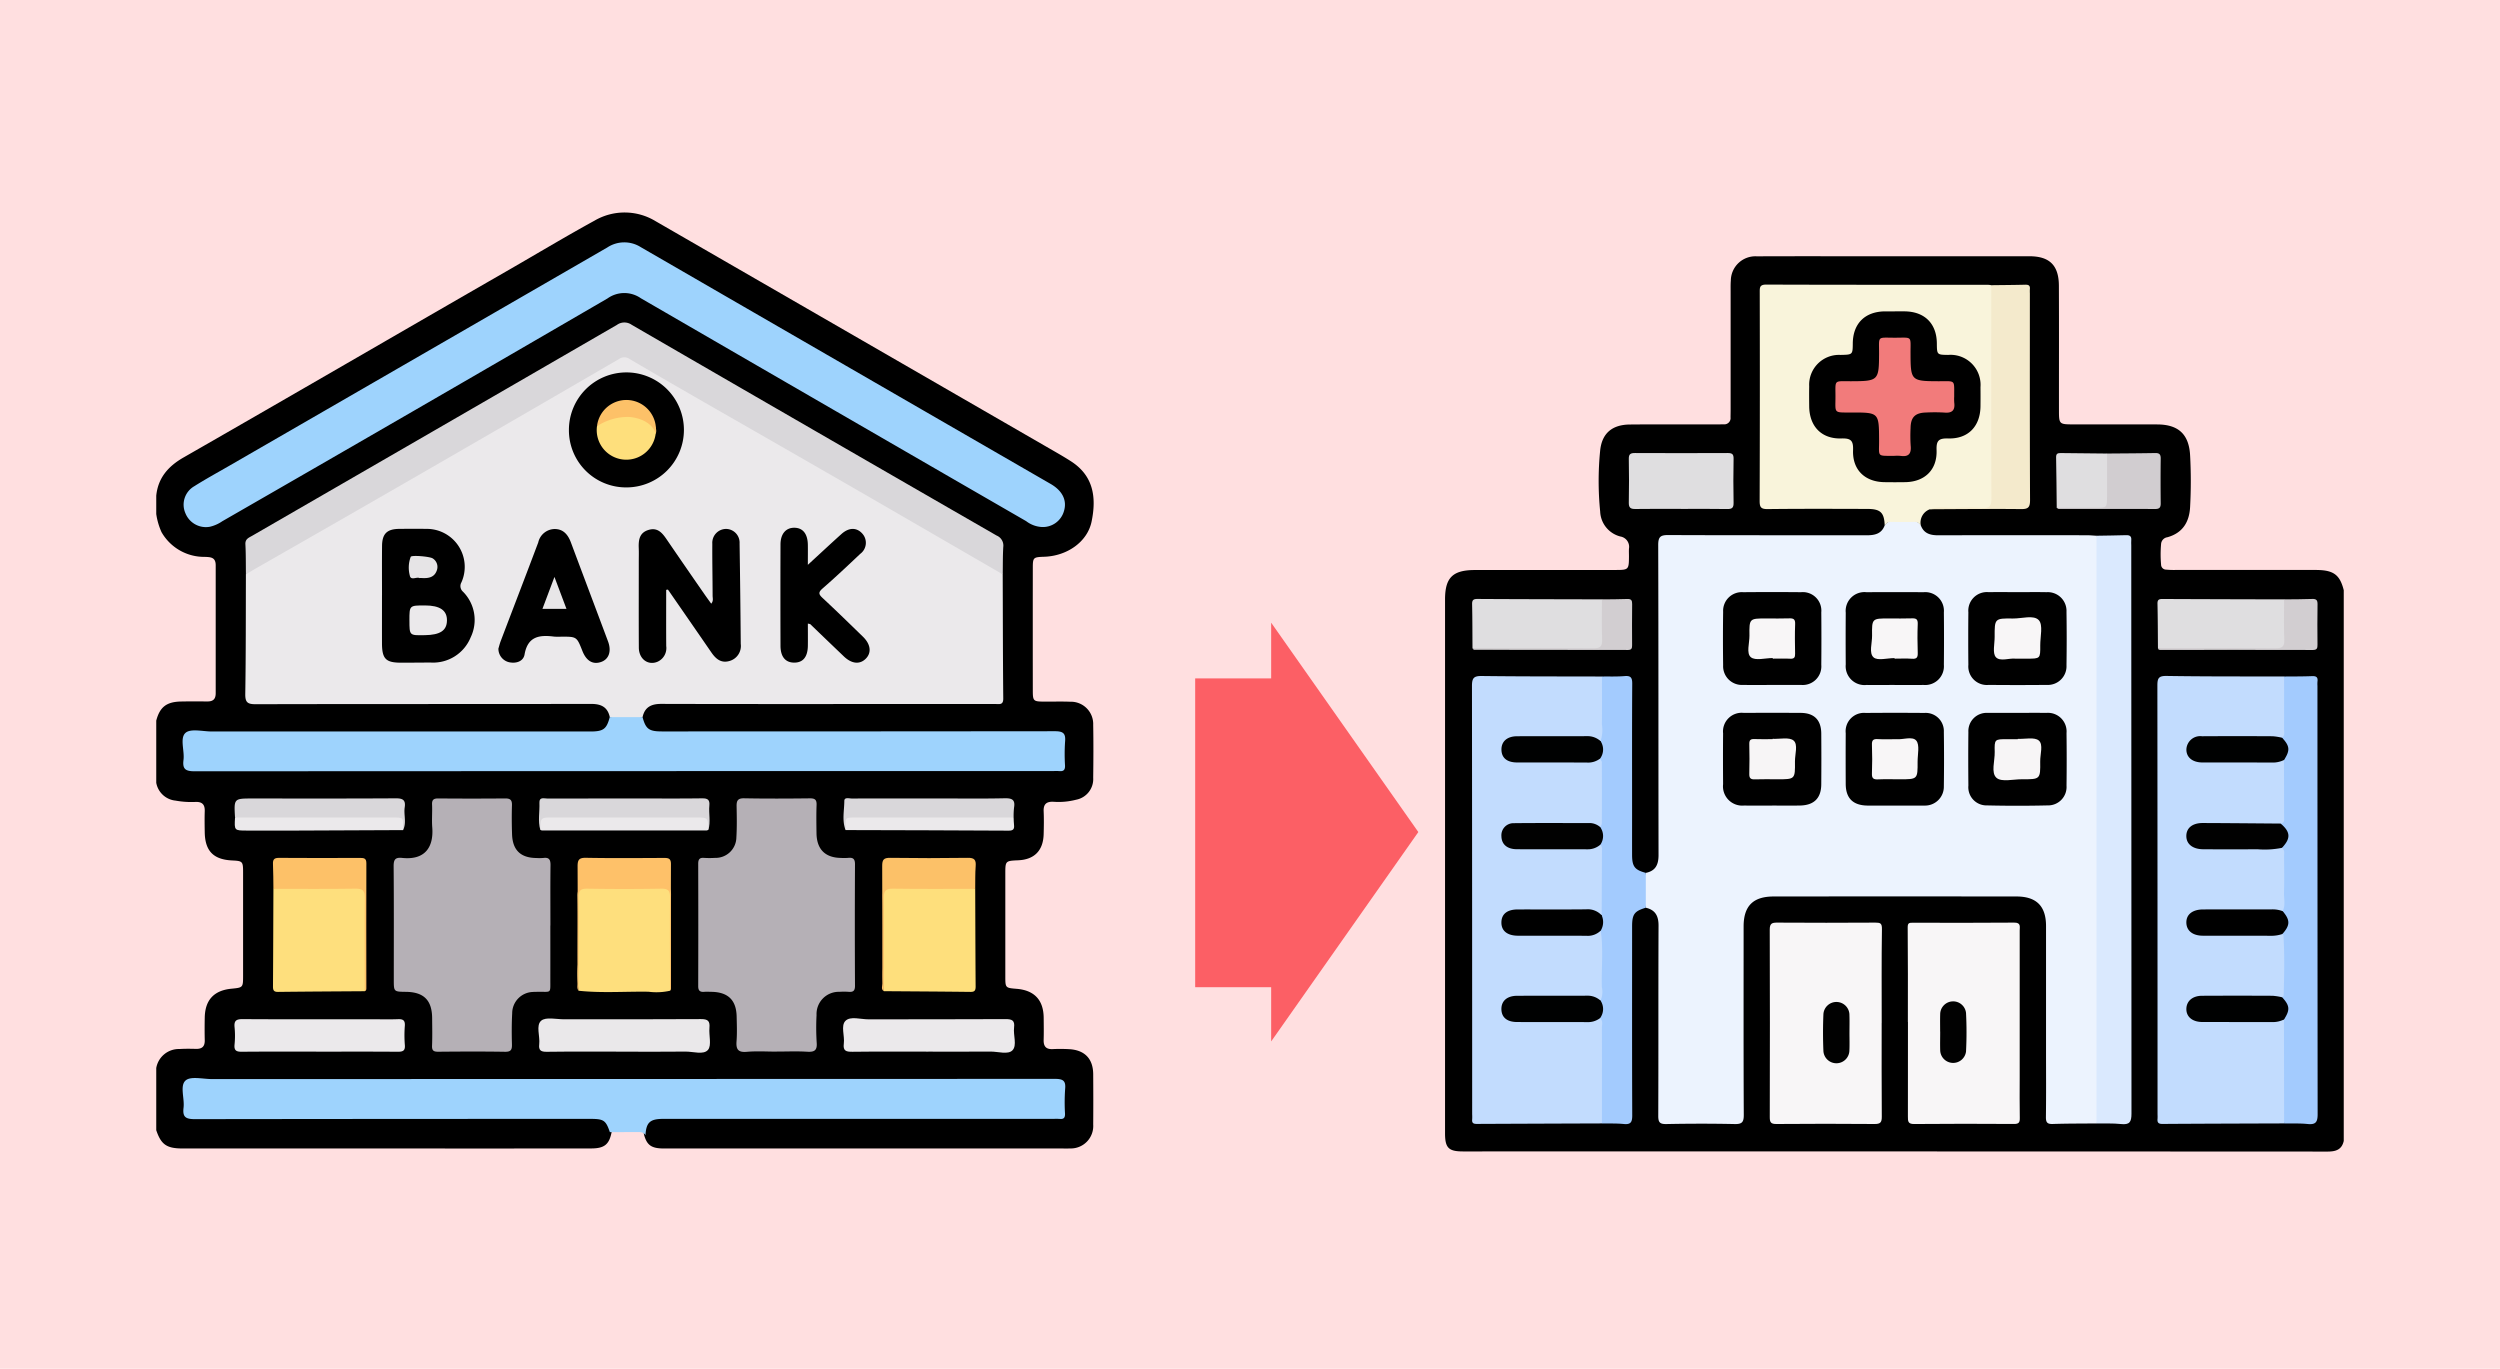 <svg xmlns="http://www.w3.org/2000/svg" xmlns:xlink="http://www.w3.org/1999/xlink" width="400" height="219" viewBox="0 0 400 219">
  <defs>
    <clipPath id="clip-path">
      <rect id="Rectángulo_37634" data-name="Rectángulo 37634" width="149.982" height="149.759" fill="none"/>
    </clipPath>
    <clipPath id="clip-path-2">
      <rect id="Rectángulo_37635" data-name="Rectángulo 37635" width="143.793" height="143.257" fill="none"/>
    </clipPath>
  </defs>
  <g id="Grupo_159210" data-name="Grupo 159210" transform="translate(-1020 -404)">
    <rect id="Rectángulo_37358" data-name="Rectángulo 37358" width="400" height="219" transform="translate(1020 404)" fill="#ffdfe0"/>
    <g id="Grupo_159209" data-name="Grupo 159209" transform="translate(-5 -0.371)">
      <g id="Grupo_159206" data-name="Grupo 159206" transform="translate(1050 438.371)">
        <g id="Grupo_159205" data-name="Grupo 159205" clip-path="url(#clip-path)">
          <path id="Trazado_137140" data-name="Trazado 137140" d="M0,146.832v-9.947a3.671,3.671,0,0,1,3.722-3.041c.876-.059,1.756-.045,2.632-.023.979.023,1.429-.381,1.406-1.386-.028-1.218-.024-2.437,0-3.656.06-2.787,1.486-4.314,4.262-4.584,1.864-.181,1.871-.181,1.872-2.095q0-8.264,0-16.528c0-1.758-.077-1.816-1.779-1.9-2.975-.147-4.309-1.524-4.357-4.51-.018-1.121-.037-2.244,0-3.364.037-1.056-.393-1.522-1.46-1.488A14.1,14.1,0,0,1,3.1,94.1,3.485,3.485,0,0,1,0,91.246V81.3c.573-2.177,1.642-3.01,3.965-3.058,1.413-.029,2.827-.016,4.239-.009.926,0,1.309-.412,1.309-1.328q0-10.234,0-20.468c0-1.307-.841-1.3-1.767-1.337a7.86,7.86,0,0,1-6.9-3.953A10.746,10.746,0,0,1,0,48.241V45.315c.285-2.879,1.945-4.731,4.373-6.123,17.382-9.96,34.7-20.035,52.066-30.023C61,6.544,65.514,3.83,70.13,1.3a9.535,9.535,0,0,1,9.761.087q31.285,18.051,62.568,36.108c1.307.756,2.626,1.495,3.9,2.314,3.573,2.3,4.112,5.727,3.29,9.663-.676,3.237-3.917,5.484-7.563,5.609-1.77.06-1.835.105-1.837,1.818q-.012,9.8,0,19.6c0,1.653.1,1.742,1.73,1.759,1.413.014,2.829-.038,4.24.019a3.572,3.572,0,0,1,3.693,3.7c.052,2.827.036,5.656,0,8.483a3.363,3.363,0,0,1-2.731,3.495,11.225,11.225,0,0,1-3.627.329c-1.106-.051-1.621.366-1.569,1.525.054,1.216.034,2.437,0,3.655-.068,2.621-1.481,4.066-4.066,4.182-2.061.094-2.067.094-2.068,2.179q0,8.191,0,16.381c0,1.859.011,1.859,1.815,2.006,2.836.232,4.3,1.8,4.324,4.639.01,1.17.032,2.341-.005,3.51-.032,1.038.359,1.546,1.448,1.495a25.556,25.556,0,0,1,2.632.011c2.49.143,3.831,1.529,3.848,4.008.018,2.681.023,5.363,0,8.044a3.593,3.593,0,0,1-3.712,3.832c-.389.021-.78.008-1.17.008q-31.883,0-63.765,0c-2.086,0-2.8-.534-3.259-2.368.092-1.848.747-2.568,2.516-2.742.728-.072,1.461-.041,2.192-.041h59.36c2.84,0,2.84,0,2.839-2.762,0-2.721,0-2.724-2.743-2.724H7.519c-.243,0-.488,0-.731,0-1.786.035-1.92.144-1.918,1.92,0,3.92-.332,3.559,3.518,3.561q29.826.014,59.652,0c.633,0,1.268-.016,1.9.017,1.8.094,2.464.655,2.933,2.448-.381,2.039-1.147,2.682-3.3,2.684q-14.768.017-29.537.005H5.528c-.487,0-.975,0-1.461,0-2.431-.029-3.3-.656-4.067-2.923" transform="translate(0 0)"/>
          <path id="Trazado_137141" data-name="Trazado 137141" d="M72.018,79.853c-.348-1.621-1.4-2.116-2.988-2.112-17.884.03-35.768.005-53.653.048-1.289,0-1.7-.259-1.682-1.633.1-6.381.08-12.764.1-19.146a2.9,2.9,0,0,1,1.272-1.168c13-7.394,25.91-14.951,38.873-22.41,6.166-3.548,12.346-7.07,18.471-10.686a3.242,3.242,0,0,1,3.743-.092q13.584,7.894,27.2,15.732,14.946,8.607,29.874,17.242a3.714,3.714,0,0,1,1.657,1.38c.023,6.625.026,13.251.088,19.875.009,1.057-.614.875-1.225.875H119.28c-13.009,0-26.02.016-39.03-.021-1.6,0-2.63.508-2.989,2.117a7.071,7.071,0,0,1-5.243,0" transform="translate(0.549 0.886)" fill="#ebe9eb"/>
          <path id="Trazado_137142" data-name="Trazado 137142" d="M141.5,50.136a4.537,4.537,0,0,1-2.486-.938q-30.841-17.807-61.65-35.664a4.623,4.623,0,0,0-5.327.028Q41.259,31.467,10.388,49.221A5.8,5.8,0,0,1,8.4,50.1a3.532,3.532,0,0,1-3.9-2.159,3.407,3.407,0,0,1,1.412-4.327c1.768-1.115,3.6-2.121,5.417-3.166Q41.665,22.939,71.993,5.415a4.933,4.933,0,0,1,5.363-.056q32.788,18.959,65.589,37.892c1.9,1.1,2.628,2.644,2.125,4.324a3.506,3.506,0,0,1-3.567,2.562" transform="translate(0.169 0.184)" fill="#9ed3fd"/>
          <path id="Trazado_137143" data-name="Trazado 137143" d="M72.4,77.627h5.243c.522,1.915,1.027,2.291,3.117,2.292q31.435,0,62.871-.034c1.377,0,1.731.393,1.618,1.679a29.878,29.878,0,0,0-.009,3.8c.03.724-.243.969-.927.9a7.95,7.95,0,0,0-.877-.005q-68.719,0-137.439.036c-1.478,0-1.987-.341-1.8-1.821s-.619-3.482.322-4.325c.821-.734,2.778-.22,4.233-.22q30.266-.008,60.532,0c2.095,0,2.609-.385,3.111-2.293" transform="translate(0.163 3.111)" fill="#9ed3fd"/>
          <path id="Trazado_137144" data-name="Trazado 137144" d="M78.116,142.3c-.325-.539-.848-.514-1.381-.509-1.441.014-2.881.007-4.322.009-.643-1.883-.977-2.116-3.108-2.116q-31.663,0-63.326.041c-1.528,0-1.94-.416-1.772-1.844.175-1.482-.616-3.481.313-4.33.806-.738,2.772-.237,4.224-.237q67.422-.008,134.844-.032c1.279,0,1.815.239,1.671,1.629a30.433,30.433,0,0,0-.019,3.945c.017.629-.191.9-.835.834a9.875,9.875,0,0,0-1.023-.006q-31.224,0-62.449,0c-2.1,0-2.713.581-2.817,2.614" transform="translate(0.163 5.337)" fill="#9ed3fd"/>
          <path id="Trazado_137145" data-name="Trazado 137145" d="M95.959,130.648c-1.609,0-3.227-.108-4.824.032-1.421.125-1.729-.436-1.63-1.708.1-1.309.044-2.632.016-3.948-.056-2.615-1.372-3.894-4.018-3.943-.39-.007-.783-.028-1.17,0-.669.055-.963-.176-.961-.9q.028-9.8,0-19.6c0-.676.206-.99.925-.932a14.094,14.094,0,0,0,1.754,0,3.324,3.324,0,0,0,3.427-3.274c.1-1.653.068-3.315.037-4.972-.016-.875.161-1.307,1.2-1.288,3.508.068,7.02.049,10.53.009.833-.01,1.1.253,1.065,1.075-.055,1.509-.031,3.022-.01,4.534.035,2.528,1.384,3.884,3.876,3.922a9.325,9.325,0,0,0,1.169-.005c.782-.085,1.116.139,1.112,1.02q-.051,9.727,0,19.455c0,.805-.3,1.017-1.024.955a10.229,10.229,0,0,0-1.461,0,3.554,3.554,0,0,0-3.665,3.722,38.3,38.3,0,0,0,.02,4.385c.112,1.287-.377,1.551-1.546,1.477-1.6-.1-3.216-.025-4.825-.025" transform="translate(3.342 3.612)" fill="#b5b0b6"/>
          <path id="Trazado_137146" data-name="Trazado 137146" d="M61.591,110.468c0,2.876.007,5.753,0,8.629-.007,2.325.2,1.947-1.9,1.982-.293.005-.588-.007-.877.022a3.418,3.418,0,0,0-3.327,3.416c-.088,1.654-.084,3.315-.04,4.971.023.844-.149,1.2-1.106,1.184-3.558-.058-7.117-.042-10.675-.008-.746.007-1.036-.174-1-.969.06-1.46.024-2.925.015-4.387-.018-2.881-1.325-4.193-4.2-4.226-1.937-.023-1.937-.023-1.937-1.917,0-6.045.026-12.09-.025-18.134-.009-1.064.211-1.5,1.352-1.379,3.816.4,5.061-1.887,4.827-4.879-.095-1.212.026-2.438-.03-3.654-.035-.783.262-.989,1.008-.983q5.337.047,10.675,0c.814-.008,1.121.23,1.1,1.07-.048,1.558-.038,3.12.016,4.678.087,2.514,1.361,3.742,3.842,3.783a7.827,7.827,0,0,0,1.169-.007c.926-.125,1.152.293,1.141,1.16-.041,3.217-.016,6.435-.016,9.652" transform="translate(1.463 3.613)" fill="#b5b0b6"/>
          <path id="Trazado_137147" data-name="Trazado 137147" d="M134.889,57.217q-11.03-6.389-22.063-12.775-11.993-6.913-24.009-13.785c-4.547-2.614-9.094-5.228-13.617-7.885a1.448,1.448,0,0,0-1.714,0Q57.427,32.108,41.334,41.386q-13,7.495-26.036,14.936c-.505.289-1,.6-1.5.9-.022-1.607,0-3.216-.084-4.82-.045-.851.55-1.047,1.085-1.356q12.13-7.01,24.26-14.015Q56.117,27.174,73.165,17.3a2.037,2.037,0,0,1,2.37,0q29.17,16.895,58.383,33.714a1.732,1.732,0,0,1,1.057,1.82c-.089,1.456-.063,2.92-.086,4.38" transform="translate(0.55 0.678)" fill="#d9d7da"/>
          <path id="Trazado_137148" data-name="Trazado 137148" d="M32.639,120.442c-4.623.033-9.246.056-13.87.111-.661.008-.815-.248-.811-.856.037-5.211.049-10.422.069-15.632a2.193,2.193,0,0,1,1.641-.468c3.8-.019,7.6-.041,11.4.008,1.583.021,1.707.2,1.708,1.814q0,6.866,0,13.733a2.492,2.492,0,0,1-.128,1.29" transform="translate(0.72 4.152)" fill="#fedf7d"/>
          <path id="Trazado_137149" data-name="Trazado 137149" d="M79.607,120.367a9.836,9.836,0,0,1-3.452.157c-3.726-.058-7.456.24-11.176-.156a19.326,19.326,0,0,1-.13-4.2c-.035-3.649.032-7.3-.037-10.945-.022-1.158.419-1.607,1.5-1.615,3.989-.031,7.977-.042,11.965.008.833.01,1.5.185,1.49,1.313-.044,5.011-.006,10.021-.023,15.032a1.044,1.044,0,0,1-.135.409" transform="translate(2.597 4.152)" fill="#fedf7d"/>
          <path id="Trazado_137150" data-name="Trazado 137150" d="M126.553,104.065c.02,5.211.031,10.423.069,15.633,0,.609-.151.863-.812.855-4.622-.057-9.245-.081-13.867-.116a18.707,18.707,0,0,1-.124-3.919c-.028-3.748.043-7.5-.04-11.246-.027-1.25.461-1.667,1.594-1.672q5.843-.03,11.684,0a2.011,2.011,0,0,1,1.5.462" transform="translate(4.48 4.152)" fill="#fedf7c"/>
          <path id="Trazado_137151" data-name="Trazado 137151" d="M72.387,129.293c-4.089,0-8.178-.032-12.266.024-.964.012-1.313-.252-1.2-1.212.148-1.29-.564-3.014.313-3.763.743-.637,2.408-.224,3.665-.225,7.3-.01,14.6.021,21.9-.032,1.123-.008,1.453.319,1.356,1.4-.107,1.2.379,2.81-.233,3.526-.711.835-2.365.257-3.607.273-3.31.041-6.62.014-9.93.014" transform="translate(2.356 4.97)" fill="#eae8ea"/>
          <path id="Trazado_137152" data-name="Trazado 137152" d="M25.55,129.288c-4.092,0-8.183-.024-12.275.019-.9.009-1.335-.144-1.228-1.166a13.956,13.956,0,0,0,0-2.773c-.1-1.043.289-1.289,1.3-1.282,6.965.043,13.931.023,20.9.023,1.315,0,2.631.037,3.945-.015.8-.031,1.156.178,1.1,1.048a19.221,19.221,0,0,0,0,3.066c.088.971-.331,1.1-1.169,1.1-4.188-.036-8.378-.017-12.567-.017" transform="translate(0.482 4.974)" fill="#ebe9eb"/>
          <path id="Trazado_137153" data-name="Trazado 137153" d="M119.307,129.294c-4.044,0-8.088-.03-12.132.022-1.006.012-1.56-.11-1.4-1.309.167-1.238-.518-2.87.273-3.647s2.41-.231,3.663-.235c7.308-.022,14.616.011,21.924-.035,1.057-.006,1.524.2,1.381,1.347-.154,1.24.511,2.854-.258,3.647-.706.728-2.309.192-3.514.2-3.313.027-6.626.009-9.939.009" transform="translate(4.235 4.968)" fill="#ebe9eb"/>
          <path id="Trazado_137154" data-name="Trazado 137154" d="M79.607,120.54c-.007-4.972-.045-9.944,0-14.915.009-1.08-.283-1.432-1.393-1.415q-5.921.1-11.844,0c-1.111-.018-1.4.338-1.391,1.416.044,4.972.007,9.943,0,14.915-.319-.386-.161-.844-.161-1.264,0-6.191.033-12.381,0-18.572-.005-1.014.149-1.458,1.328-1.436,4.142.078,8.286.04,12.429.021.71,0,1.185.027,1.182.974-.024,6.629,0,13.259,0,19.888a1.161,1.161,0,0,1-.156.388" transform="translate(2.597 3.979)" fill="#fec169"/>
          <path id="Trazado_137155" data-name="Trazado 137155" d="M59.08,95.152c-.4-1.426-.072-2.877-.134-4.314-.043-.993.755-.683,1.261-.685,4.91-.019,9.82-.011,14.731-.011,3.354,0,6.709.031,10.063-.02.908-.015,1.223.276,1.136,1.156-.126,1.288.239,2.6-.156,3.875-.487-1.277-1.431-1.542-2.739-1.532q-10.71.092-21.423,0c-1.307-.01-2.252.255-2.739,1.532" transform="translate(2.36 3.612)" fill="#d9d7da"/>
          <path id="Trazado_137156" data-name="Trazado 137156" d="M12.122,93.2c-.184-3.054-.184-3.054,2.769-3.054,7.649,0,15.3.024,22.947-.026,1.14-.007,1.611.281,1.433,1.446-.184,1.2.335,2.463-.265,3.639-.491-1.395-1.56-1.573-2.885-1.563-7.208.046-14.416.027-21.622.015a3.279,3.279,0,0,1-2.377-.457" transform="translate(0.483 3.612)" fill="#d9d7da"/>
          <path id="Trazado_137157" data-name="Trazado 137157" d="M106.054,95.2c-.595-1.528-.208-3.112-.2-4.663,0-.648.787-.383,1.22-.385,4.581-.02,9.162-.012,13.743-.012,3.557,0,7.115.05,10.671-.028,1.169-.026,1.74.2,1.523,1.481a12.209,12.209,0,0,0-.069,1.6,3.292,3.292,0,0,1-2.378.457c-7.208.012-14.417.031-21.624-.015-1.325-.008-2.4.169-2.886,1.564" transform="translate(4.238 3.612)" fill="#d9d7da"/>
          <path id="Trazado_137158" data-name="Trazado 137158" d="M32.639,120.614c0-4.971-.04-9.941.011-14.912.012-1.135-.286-1.513-1.467-1.495-4.385.068-8.771.028-13.157.029-.02-1.314-.01-2.628-.07-3.94-.033-.73.162-1.023.963-1.016,4.334.035,8.669.025,13,.007.631,0,.982.089.98.857-.021,6.672-.007,13.345,0,20.018,0,.2-.04.379-.262.45" transform="translate(0.72 3.979)" fill="#fdc168"/>
          <path id="Trazado_137159" data-name="Trazado 137159" d="M126.559,104.237c-4.385,0-8.77.038-13.154-.029-1.177-.019-1.48.355-1.469,1.493.052,4.97.016,9.939.011,14.909-.5-.3-.245-.794-.247-1.185-.016-6.28.017-12.561-.024-18.841-.007-1.008.241-1.325,1.284-1.31q6.206.09,12.413,0c1.063-.017,1.334.333,1.26,1.321-.092,1.21-.056,2.429-.076,3.644" transform="translate(4.475 3.979)" fill="#fcc168"/>
          <path id="Trazado_137160" data-name="Trazado 137160" d="M12.121,93.077q12.409,0,24.819,0c2.389,0,2.007-.144,2.065,2.009q-8.454.039-16.91.075c-2.674.009-5.348,0-8.022,0-2.077,0-2.077,0-1.952-2.082" transform="translate(0.484 3.731)" fill="#ebe9eb"/>
          <path id="Trazado_137161" data-name="Trazado 137161" d="M59.072,95.034c.059-1.961.059-1.962,1.978-1.962H83.993c1.919,0,1.919,0,1.978,1.962a.786.786,0,0,1-.267.109q-13.183.006-26.365,0a.807.807,0,0,1-.267-.109" transform="translate(2.368 3.731)" fill="#ebe9eb"/>
          <path id="Trazado_137162" data-name="Trazado 137162" d="M106.041,95.084c.055-2.158-.32-2.01,2.065-2.01q12.412,0,24.824,0c.019.387.018.777.062,1.162.074.648-.081.942-.847.938-8.7-.053-17.4-.069-26.1-.094" transform="translate(4.25 3.731)" fill="#ebe9eb"/>
          <path id="Trazado_137163" data-name="Trazado 137163" d="M34.729,59.284c0-2.628-.019-5.258.007-7.886.019-1.964.8-2.71,2.767-2.727,1.411-.012,2.824-.026,4.234,0a6.077,6.077,0,0,1,5.7,8.554,1.19,1.19,0,0,0,.252,1.5,6.4,6.4,0,0,1,1.225,7.3,6.487,6.487,0,0,1-6.369,4.033c-1.606,0-3.213.025-4.819.021-2.383-.005-2.987-.622-3-3.059-.008-2.579,0-5.16,0-7.739" transform="translate(1.392 1.95)"/>
          <path id="Trazado_137164" data-name="Trazado 137164" d="M78.615,58.425c0,3-.014,6,.007,8.993a2.393,2.393,0,0,1-1.384,2.506c-1.529.651-2.991-.437-3-2.257-.026-4.577-.009-9.155-.009-13.732,0-.731.024-1.462-.005-2.191-.052-1.295.1-2.47,1.582-2.911,1.406-.419,2.153.45,2.848,1.465q3.087,4.517,6.21,9.009c.3.427.607.846.956,1.33.387-.435.224-.882.223-1.276-.007-2.776-.068-5.552-.049-8.327a2.223,2.223,0,0,1,2.251-2.357,2.2,2.2,0,0,1,2.113,2.332q.123,8.033.187,16.068a2.494,2.494,0,0,1-1.758,2.718c-1.357.417-2.212-.3-2.927-1.335q-3.476-5.045-6.966-10.08l-.277.047" transform="translate(2.975 1.951)"/>
          <path id="Trazado_137165" data-name="Trazado 137165" d="M52.633,67.83c.111-.367.213-.794.367-1.2,2-5.264,4.028-10.52,6.01-15.793a2.74,2.74,0,0,1,2.619-2.146c1.411,0,2.149.924,2.612,2.163,1.969,5.277,3.965,10.544,5.935,15.821.589,1.577.137,2.851-1.108,3.286-1.317.46-2.363-.159-3-1.776-.9-2.272-.9-2.272-3.341-2.272a9.111,9.111,0,0,1-1.168-.006c-2.338-.3-4.233-.066-4.739,2.856-.19,1.1-1.333,1.488-2.476,1.242a2.213,2.213,0,0,1-1.709-2.175" transform="translate(2.11 1.952)"/>
          <path id="Trazado_137166" data-name="Trazado 137166" d="M100.407,54.429c1.962-1.8,3.655-3.383,5.378-4.931,1.2-1.078,2.444-1.073,3.348-.054a2.194,2.194,0,0,1-.343,3.229c-1.982,1.875-3.97,3.748-6.027,5.538-.732.638-.615.949.016,1.535,2.175,2.025,4.3,4.1,6.435,6.174,1.269,1.232,1.419,2.6.429,3.559-.952.926-2.232.788-3.468-.392q-2.694-2.574-5.376-5.161c-.03-.029-.093-.026-.39-.1,0,1.226.015,2.4,0,3.572-.028,1.773-.78,2.682-2.184,2.678s-2.187-.935-2.194-2.688q-.025-8.114,0-16.23c.006-1.7.877-2.684,2.237-2.661s2.114.993,2.139,2.737c.014.954,0,1.908,0,3.194" transform="translate(3.849 1.944)"/>
          <path id="Trazado_137167" data-name="Trazado 137167" d="M63.482,33.829A9.2,9.2,0,1,1,72.663,43a9.139,9.139,0,0,1-9.181-9.166" transform="translate(2.545 0.986)"/>
          <path id="Trazado_137168" data-name="Trazado 137168" d="M38.945,62.838c0-2.392,0-2.392,2.462-2.392,2.433,0,3.583.794,3.545,2.441-.036,1.579-1.091,2.275-3.509,2.316H41.3c-2.352.046-2.352.046-2.352-2.366" transform="translate(1.561 2.423)" fill="#ebe9eb"/>
          <path id="Trazado_137169" data-name="Trazado 137169" d="M40.546,56.366c-.442-.217-1.379.446-1.533-.392a4.948,4.948,0,0,1,.144-3c.142-.309,3.148-.045,3.539.266a1.6,1.6,0,0,1,.677,1.788c-.362,1.237-1.341,1.406-2.436,1.34-.1-.006-.194,0-.391,0" transform="translate(1.557 2.118)" fill="#e6e4e6"/>
          <path id="Trazado_137170" data-name="Trazado 137170" d="M61.331,56.061l1.922,5.109H59.411l1.92-5.109" transform="translate(2.381 2.247)" fill="#e8e6e8"/>
          <path id="Trazado_137171" data-name="Trazado 137171" d="M77.185,34.192A4.733,4.733,0,1,1,67.8,32.954c2.021-2.606,6.862-2.243,8.849-.437a1.4,1.4,0,0,1,.536,1.675" transform="translate(2.716 1.246)" fill="#fedf7c"/>
          <path id="Trazado_137172" data-name="Trazado 137172" d="M77.184,34.282c-.337-1.482-2.049-2.528-4.154-2.719A8.946,8.946,0,0,0,67.8,33.044a4.734,4.734,0,1,1,9.385,1.238" transform="translate(2.718 1.156)" fill="#fdc168"/>
        </g>
      </g>
      <g id="Grupo_159208" data-name="Grupo 159208" transform="translate(1256.207 445.371)">
        <g id="Grupo_159207" data-name="Grupo 159207" clip-path="url(#clip-path-2)">
          <path id="Trazado_137173" data-name="Trazado 137173" d="M143.793,53.452v88.1c-.322,1.413-1.275,1.7-2.612,1.7q-69.148-.036-138.3-.022c-2.315,0-2.882-.566-2.882-2.9Q0,116.912,0,93.488,0,74.2,0,54.917c0-3.484,1.211-4.7,4.741-4.713,7.528-.017,15.055,0,22.582-.008,2.041,0,2.094-.067,2.105-2.145,0-.42-.023-.843,0-1.262a1.675,1.675,0,0,0-1.368-1.948,4.29,4.29,0,0,1-3.238-3.982,49.063,49.063,0,0,1,0-9.8c.291-2.76,1.944-4.11,4.74-4.137,4.535-.042,9.07-.009,13.6-.013.467,0,.935-.009,1.4-.019a1,1,0,0,0,1.116-1.127c.007-.42.015-.841.015-1.262q0-9.467,0-18.935c0-.561-.014-1.123.033-1.682A3.929,3.929,0,0,1,49.869.012C55.62-.011,61.371,0,67.121,0q13.185,0,26.369,0c3.231,0,4.71,1.447,4.725,4.713.032,6.639.006,13.278.012,19.917,0,2.232.04,2.269,2.272,2.273,4.488.006,8.977-.012,13.465.006,3.342.015,5.04,1.54,5.243,4.88a77.352,77.352,0,0,1,.006,8.271c-.112,2.413-1.153,4.208-3.641,4.9a1.168,1.168,0,0,0-1,1.029,18.656,18.656,0,0,0-.006,3.359.81.81,0,0,0,.817.794,13.217,13.217,0,0,0,1.541.05q10.588,0,21.179,0c.514,0,1.028-.006,1.542.007,2.573.064,3.547.827,4.152,3.247"/>
          <path id="Trazado_137174" data-name="Trazado 137174" d="M104.232,138.75c-2.335.023-4.67.01-7,.087-.873.029-1.1-.247-1.092-1.106.047-3.551.02-7.1.019-10.656q0-9.955,0-19.911c0-3.179-1.526-4.723-4.731-4.726q-19.42-.021-38.84,0c-3.3,0-4.814,1.523-4.816,4.785,0,10.049-.022,20.1.026,30.147.006,1.147-.254,1.505-1.44,1.48-3.644-.079-7.291-.073-10.936,0-1.065.021-1.311-.277-1.306-1.321.041-10.143,0-20.285.045-30.427.006-1.539-.509-2.512-2.037-2.863a7.74,7.74,0,0,1,.005-5.579c1.567-.319,2.032-1.33,2.03-2.853-.03-16.538,0-33.077-.052-49.615,0-1.327.387-1.589,1.627-1.583,10.558.048,21.117.018,31.675.038,1.31,0,2.428-.2,2.938-1.6.825-1.4,4.954-1.4,5.77,0,.485,1.316,1.518,1.6,2.795,1.6q11.9-.033,23.8-.007c.51,0,1.02.054,1.529.082a3.547,3.547,0,0,1,.453,2.426q.012,15.707.005,31.411,0,28.816-.007,57.634a3.652,3.652,0,0,1-.453,2.561" fill="#ecf3fe"/>
          <path id="Trazado_137175" data-name="Trazado 137175" d="M25.107,138.748q-10.02.034-20.039.079c-.532,0-.787-.144-.728-.707a7.861,7.861,0,0,0,0-.841q0-34.275-.032-68.549c0-1.292.34-1.585,1.59-1.569,6.4.082,12.8.064,19.2.081a1.872,1.872,0,0,1,.436,1.428c.024,2.513.031,5.026-.005,7.539a1.7,1.7,0,0,1-.47,1.407c-4.152-.847-8.356-.307-12.535-.45a4.267,4.267,0,0,0-1.8.209,1.565,1.565,0,0,0-1.1,1.742,1.474,1.474,0,0,0,1.392,1.342,8.585,8.585,0,0,0,1.537.068c4.146-.071,8.3.2,12.437-.233a1.658,1.658,0,0,1,.542,1.507q.051,4.038,0,8.076a1.762,1.762,0,0,1-.508,1.525c-4.181-.395-8.374-.144-12.563-.21a6.466,6.466,0,0,0-1.672.11,1.371,1.371,0,0,0-1.183,1.209,1.537,1.537,0,0,0,.808,1.645,3.474,3.474,0,0,0,1.757.39c3.314.02,6.627-.007,9.941.017,1,.007,1.857-.645,2.864-.52a1.318,1.318,0,0,1,.536,1.216c.052,3.054.073,6.107-.01,9.16a1.682,1.682,0,0,1-.23.793.5.5,0,0,1-.607.189c-4.426-.984-8.907-.273-13.36-.416a1.473,1.473,0,0,0-1.692,1.479c-.049,1.091.655,1.571,1.618,1.767a6.985,6.985,0,0,0,1.394.075q3.285.006,6.571,0a18.351,18.351,0,0,0,5.8-.481,1.653,1.653,0,0,1,.529,1.517c.032,2.751.027,5.5,0,8.254a1.847,1.847,0,0,1-.479,1.547c-4.155-.854-8.364-.308-12.547-.452a3.954,3.954,0,0,0-1.927.27,1.543,1.543,0,0,0-.955,1.7,1.455,1.455,0,0,0,1.274,1.3,5.363,5.363,0,0,0,1.117.087c3.459.007,6.918-.015,10.377.016.892.008,1.728-.457,2.63-.229a2.1,2.1,0,0,1,.522,1.808q.027,6.7,0,13.392a2.363,2.363,0,0,1-.448,1.711" fill="#c2dcfe"/>
          <path id="Trazado_137176" data-name="Trazado 137176" d="M134.252,138.747c-6.5.024-12.994.039-19.491.083-.648,0-.821-.255-.762-.829a6.807,6.807,0,0,0,0-.7q0-34.3-.025-68.6c0-1.161.177-1.571,1.478-1.55,6.263.1,12.529.071,18.793.088a2.029,2.029,0,0,1,.442,1.558c.021,2.222.025,4.445,0,6.667a1.937,1.937,0,0,1-.522,1.658,11.95,11.95,0,0,1-3.331.02c-2.986.055-5.974,0-8.961.029-1.758.02-2.751.7-2.706,1.779.043,1.043.9,1.571,2.7,1.566,3.781-.011,7.561.075,11.341-.049.416-.014.847-.093,1.183.264a3.533,3.533,0,0,1,.3,1.913c.009,2.15.025,4.3-.009,6.45-.011.731.072,1.538-.787,1.942a21.63,21.63,0,0,1-4.317.145c-2.8.037-5.594-.025-8.39.03-1.247.024-2.076.618-2.04,1.462.047,1.132.877,1.558,1.85,1.775a6.5,6.5,0,0,0,1.532.1c3.586-.064,7.177.155,10.761-.135a1.556,1.556,0,0,1,.819.134,1.669,1.669,0,0,1,.565,1.509c.034,2.473.038,4.946,0,7.419a1.667,1.667,0,0,1-.495,1.4c-1.951.225-3.908.008-5.863.051-2.147.047-4.3.007-6.446.013a4.912,4.912,0,0,0-1.527.152,1.511,1.511,0,0,0-1.171,1.413,1.578,1.578,0,0,0,1.115,1.609,4.748,4.748,0,0,0,1.8.183c3.782-.048,7.566.121,11.347-.1a1.483,1.483,0,0,1,.685.118,1.674,1.674,0,0,1,.556,1.513c.036,2.427.032,4.855,0,7.283a1.8,1.8,0,0,1-.516,1.535,9.626,9.626,0,0,1-3.054.022c-3.083.049-6.167-.006-9.25.028-1.758.02-2.75.711-2.695,1.792.054,1.041.91,1.558,2.719,1.553,3.784-.012,7.568.076,11.351-.05.416-.014.851-.091,1.171.292a3.078,3.078,0,0,1,.291,1.629q.015,6.489,0,12.98a2.552,2.552,0,0,1-.451,1.851" fill="#c2dcfe"/>
          <path id="Trazado_137177" data-name="Trazado 137177" d="M76.112,43.048c-.258-.244-.447-.554-.892-.545q-1.992.038-3.984,0c-.445-.009-.635.3-.895.542-.073-2.028-.663-2.612-2.753-2.617-5.324-.013-10.648-.039-15.97.025-1.091.013-1.285-.318-1.282-1.332q.057-16.671.015-33.342c0-.764-.031-1.25,1.049-1.246,11.814.046,23.629.029,35.443.033a4.506,4.506,0,0,1,.553.065,2.566,2.566,0,0,1,.452,1.86q.012,15.982,0,31.964c0,1.871-.116,1.928-2,1.95-2.754.032-5.51-.1-8.263.074a2.275,2.275,0,0,0-1.47,2.569" fill="#f9f4db"/>
          <path id="Trazado_137178" data-name="Trazado 137178" d="M69.859,122.664c0,5-.021,10,.02,15,.007.9-.212,1.185-1.15,1.176q-7.851-.067-15.7,0c-.884.007-1.076-.249-1.073-1.1q.045-15-.005-30c0-.979.34-1.128,1.2-1.122q7.85.051,15.7,0c.8,0,1.065.1,1.051,1.04-.076,5-.036,10-.036,15Z" fill="#f8f6f7"/>
          <path id="Trazado_137179" data-name="Trazado 137179" d="M74.051,122.524c0-5.046.024-10.092-.028-15.137-.007-.708.238-.751.774-.751,5.42.009,10.84.034,16.259-.018,1.119-.011.889.652.889,1.267q0,11.775,0,23.549c0,2.149-.028,4.3.016,6.447.015.721-.169.959-.925.954-5.326-.031-10.653-.045-15.979.009-1,.01-1-.454-1-1.182.018-5.046.009-10.092.009-15.138h-.02" fill="#f8f6f7"/>
          <path id="Trazado_137180" data-name="Trazado 137180" d="M104.232,138.75q0-47.016,0-94.032c1.586-.028,3.173-.043,4.758-.091.6-.018.865.206.806.815-.027.278,0,.561,0,.841q0,45.45.034,90.9c0,1.36-.321,1.808-1.679,1.663-1.294-.138-2.61-.071-3.917-.094" fill="#dae9fe"/>
          <path id="Trazado_137181" data-name="Trazado 137181" d="M133.936,118.569c.084-.107.241-.213.244-.322.088-3.2.163-6.4-.035-9.6-.005-.073-.114-.139-.175-.208a4.861,4.861,0,0,0,.048-3.653c.492-.969.188-2,.217-3,.056-1.9.027-3.81.009-5.715-.005-.487.176-1.042-.342-1.414a3.487,3.487,0,0,0-.2-3.883c.681-.115.547-.65.547-1.094q0-4.541-.022-9.08a5.566,5.566,0,0,0-.295-3.553c.495-.389.311-.942.312-1.429.015-2.792.006-5.583.005-8.375,1.494-.016,2.988,0,4.481-.063.666-.025.954.177.86.858a5.105,5.105,0,0,0-.005.7q0,34.265.03,68.529c0,1.279-.313,1.7-1.589,1.575-1.248-.127-2.515-.07-3.774-.093q-.014-8.314-.026-16.629a5.577,5.577,0,0,0-.289-3.55" fill="#a3cbfe"/>
          <path id="Trazado_137182" data-name="Trazado 137182" d="M25.107,138.748c0-5.09.007-10.179-.01-15.269,0-.532.217-1.133-.294-1.582.053-.929.04-1.86.085-2.789a3.6,3.6,0,0,0,.2-2.18c-.081-3.014.261-6.036-.174-9.042a5.36,5.36,0,0,1,.149-2.424q.021-5.211.041-10.421a1.056,1.056,0,0,0-.248-.9,20.618,20.618,0,0,0-.032-2.8c.092-.2.263-.406.264-.61q.024-4.878,0-9.757c0-.2-.184-.4-.283-.6.048-.929.044-1.86.08-2.79a5.75,5.75,0,0,0,.209-2.715c.039-2.541.012-5.084.011-7.625,1.211-.017,2.427.031,3.63-.07,1-.084,1.221.269,1.215,1.233-.043,6.945-.023,13.89-.023,20.836,0,2.19-.007,4.381,0,6.572.008,1.84.431,2.376,2.194,2.842q0,2.79,0,5.579c-1.83.55-2.191,1.034-2.191,3.008,0,10.07-.018,20.141.022,30.212,0,1.063-.216,1.5-1.356,1.385s-2.324-.068-3.487-.091" fill="#a3cbfe"/>
          <path id="Trazado_137183" data-name="Trazado 137183" d="M77.582,40.479c1.356-.5,2.759-.158,4.139-.219a38.192,38.192,0,0,1,4.2.007c1.152.076,1.509-.288,1.5-1.471-.047-8.868-.026-17.736-.026-26.6V4.631c1.818-.023,3.636-.032,5.453-.078.536-.013.786.15.724.709a6.281,6.281,0,0,0,0,.7c0,11.015-.02,22.031.029,33.047,0,1.176-.294,1.458-1.456,1.445-4.852-.053-9.706.007-14.56.025" fill="#f4eacc"/>
          <path id="Trazado_137184" data-name="Trazado 137184" d="M4.391,62.707c-.015-2.337-.009-4.674-.06-7.01-.015-.67.182-.869.859-.865,6.638.04,13.276.047,19.914.064a1.269,1.269,0,0,1,.4.871,57.354,57.354,0,0,1,.006,6.009,1,1,0,0,1-1.147,1.082c-6.526-.024-13.052,0-19.578-.017a.949.949,0,0,1-.39-.134" fill="#dfdee0"/>
          <path id="Trazado_137185" data-name="Trazado 137185" d="M114.065,62.71c-.021-2.375-.02-4.75-.075-7.124-.015-.663.275-.751.832-.748q9.714.045,19.428.059a1.4,1.4,0,0,1,.416,1.01c.076,1.913.08,3.826,0,5.738-.03.72-.271,1.218-1.171,1.214-6.346-.027-12.693,0-19.039-.018a1,1,0,0,1-.392-.131" fill="#dfdee0"/>
          <path id="Trazado_137186" data-name="Trazado 137186" d="M37.732,40.424c-2.427,0-4.855-.026-7.282.015-.78.013-1.065-.213-1.049-1.024q.069-3.5,0-7c-.014-.77.286-.933.985-.93q7.422.035,14.844,0c.735,0,.951.2.937.937-.045,2.334-.049,4.669,0,7,.017.8-.219,1.037-1.016,1.022-2.473-.047-4.948-.017-7.422-.017" fill="#dfdee0"/>
          <path id="Trazado_137187" data-name="Trazado 137187" d="M105.915,31.567c2.568-.023,5.136-.032,7.7-.08.661-.013.9.2.894.88-.031,2.383-.026,4.767,0,7.151.007.638-.171.923-.866.92-5.141-.016-10.283,0-15.424-.007-.117,0-.233-.112-.35-.173a2.415,2.415,0,0,1,1.848-.423c1.3-.025,2.608,0,3.911-.011,1.753-.013,1.829-.084,1.844-1.791.015-1.583,0-3.166.009-4.749a2.412,2.412,0,0,1,.433-1.717" fill="#d1cdd0"/>
          <path id="Trazado_137188" data-name="Trazado 137188" d="M105.915,31.567V38.4c0,1.836,0,1.834-1.77,1.838q-3.138.008-6.275.02c-.03-2.695-.047-5.39-.1-8.085-.012-.589.246-.691.752-.683,2.464.04,4.929.054,7.394.077" fill="#dfdee0"/>
          <path id="Trazado_137189" data-name="Trazado 137189" d="M114.065,62.71c6.256,0,12.512-.02,18.767.022,1.065.007,1.5-.236,1.447-1.394-.092-2.143-.028-4.294-.029-6.441,1.494-.017,2.99-.005,4.482-.064.673-.026.879.187.867.863-.039,2.149-.025,4.3-.007,6.449,0,.538-.054.852-.735.851q-12.2-.028-24.4-.007c-.2,0-.36-.049-.394-.279" fill="#d2ced1"/>
          <path id="Trazado_137190" data-name="Trazado 137190" d="M4.391,62.707c6.436,0,12.871-.019,19.306.026,1.081.008,1.483-.263,1.435-1.4-.088-2.141-.027-4.289-.028-6.434,1.351-.017,2.7-.008,4.054-.061.629-.025.786.219.779.809-.028,2.192-.019,4.384-.006,6.577,0,.487-.069.773-.674.771q-12.313-.027-24.627-.028c-.08,0-.159-.168-.239-.257" fill="#d2ced1"/>
          <path id="Trazado_137191" data-name="Trazado 137191" d="M91.581,73.059c1.542,0,3.084-.019,4.625.005a2.981,2.981,0,0,1,3.231,3.23c.033,2.8.037,5.607,0,8.41A2.953,2.953,0,0,1,96.4,87.865q-4.833.114-9.67,0a2.908,2.908,0,0,1-2.995-3.177c-.026-2.849-.032-5.7,0-8.549a2.915,2.915,0,0,1,3.08-3.076c.093,0,.186,0,.28,0h4.485"/>
          <path id="Trazado_137192" data-name="Trazado 137192" d="M52.309,68.593c-1.542,0-3.085.024-4.627-.007a3,3,0,0,1-3.187-3.151q-.06-4.275,0-8.553A2.987,2.987,0,0,1,47.7,53.751q4.626-.045,9.254,0A2.967,2.967,0,0,1,60.2,56.971q.039,4.208,0,8.414a2.977,2.977,0,0,1-3.26,3.2c-1.542.023-3.085,0-4.627,0"/>
          <path id="Trazado_137193" data-name="Trazado 137193" d="M71.927,68.594c-1.5,0-2.992.015-4.487,0a3.016,3.016,0,0,1-3.328-3.284q-.031-4.135,0-8.273a3.008,3.008,0,0,1,3.326-3.284q4.557-.033,9.115,0a2.988,2.988,0,0,1,3.26,3.212q.043,4.206,0,8.413a3,3,0,0,1-3.259,3.214c-1.542.024-3.085.005-4.627.005"/>
          <path id="Trazado_137194" data-name="Trazado 137194" d="M52.344,87.892c-1.5,0-2.991.027-4.485-.007a3.081,3.081,0,0,1-3.371-3.412c-.019-2.71-.025-5.421,0-8.13a2.99,2.99,0,0,1,3.32-3.28q4.555-.027,9.111,0c2.149.015,3.26,1.136,3.277,3.3q.033,4.065,0,8.13c-.014,2.2-1.148,3.342-3.371,3.39-1.494.032-2.99.006-4.485.006"/>
          <path id="Trazado_137195" data-name="Trazado 137195" d="M91.605,53.743c1.542,0,3.085-.024,4.627.007a3,3,0,0,1,3.2,3.139q.064,4.277,0,8.553a2.993,2.993,0,0,1-3.195,3.143q-4.627.046-9.254,0a2.965,2.965,0,0,1-3.251-3.209q-.042-4.206,0-8.413a2.972,2.972,0,0,1,3.245-3.217c1.542-.026,3.085-.005,4.627-.005"/>
          <path id="Trazado_137196" data-name="Trazado 137196" d="M71.917,87.892c-1.449,0-2.9.02-4.346,0-2.307-.039-3.451-1.181-3.462-3.448-.012-2.71-.017-5.42,0-8.13a2.939,2.939,0,0,1,3.2-3.244q4.7-.039,9.392,0a2.908,2.908,0,0,1,3.107,3.05q.062,4.346,0,8.691a3.014,3.014,0,0,1-3.127,3.081c-.093.006-.187,0-.28,0H71.917"/>
          <path id="Trazado_137197" data-name="Trazado 137197" d="M25.065,105.462a2.629,2.629,0,0,1-.148,2.424,2.931,2.931,0,0,1-2.285.842c-3.647-.027-7.294,0-10.94-.014-1.741,0-2.7-.786-2.674-2.152.021-1.321.929-2.047,2.611-2.051,3.646-.008,7.293.022,10.939-.018a3.02,3.02,0,0,1,2.5.969"/>
          <path id="Trazado_137198" data-name="Trazado 137198" d="M24.884,77.582a2.424,2.424,0,0,1-.079,2.79,3.126,3.126,0,0,1-2.079.638c-3.735-.024-7.47,0-11.2-.015-1.6-.005-2.463-.717-2.5-2-.04-1.337.878-2.185,2.491-2.195,3.735-.022,7.469.005,11.2-.015a3.083,3.083,0,0,1,2.169.8" fill="#000101"/>
          <path id="Trazado_137199" data-name="Trazado 137199" d="M24.826,91.338a2.431,2.431,0,0,1,.032,2.8,3.047,3.047,0,0,1-2.045.751c-3.78-.012-7.559.013-11.338-.014-1.56-.011-2.436-.8-2.456-2.086A1.936,1.936,0,0,1,11,90.709c4.1-.046,8.211-.014,12.317-.017a2.658,2.658,0,0,1,1.508.646" fill="#010101"/>
          <path id="Trazado_137200" data-name="Trazado 137200" d="M24.888,119.108A2.428,2.428,0,0,1,24.8,121.9a3.193,3.193,0,0,1-2.082.639c-3.734-.024-7.47,0-11.2-.015-1.594-.006-2.462-.731-2.5-2.013-.037-1.336.888-2.176,2.5-2.184,3.735-.019,7.47.006,11.205-.016a3.05,3.05,0,0,1,2.167.8" fill="#000101"/>
          <path id="Trazado_137201" data-name="Trazado 137201" d="M134.019,104.788c1.224,1.431,1.214,2.25-.048,3.653a5.451,5.451,0,0,1-1.639.285c-3.692-.018-7.384,0-11.075-.013-1.629,0-2.614-.791-2.646-2.068-.033-1.325.973-2.132,2.7-2.135,3.645-.006,7.289,0,10.934-.008a4.521,4.521,0,0,1,1.776.286"/>
          <path id="Trazado_137202" data-name="Trazado 137202" d="M133.931,77.045c1.238,1.327,1.3,2.024.3,3.553a4.013,4.013,0,0,1-1.881.41c-3.727-.018-7.453,0-11.18-.013-1.6-.005-2.586-.841-2.553-2.116a2.212,2.212,0,0,1,2.494-2.08q5.659-.033,11.319,0a9.566,9.566,0,0,1,1.505.243" fill="#000101"/>
          <path id="Trazado_137203" data-name="Trazado 137203" d="M133.7,90.773c1.588,1.337,1.641,2.38.2,3.884a13.993,13.993,0,0,1-3.9.224q-4.339.027-8.681,0c-1.707-.009-2.731-.841-2.712-2.15.018-1.268.987-2.054,2.632-2.048,4.153.014,8.305.057,12.457.089" fill="#010101"/>
          <path id="Trazado_137204" data-name="Trazado 137204" d="M133.936,118.569c1.232,1.328,1.289,2.026.289,3.55a4.029,4.029,0,0,1-1.881.415c-3.727-.016-7.455,0-11.182-.013-1.6-.006-2.586-.85-2.55-2.125.034-1.235.992-2.064,2.5-2.071q5.661-.03,11.322,0a9.7,9.7,0,0,1,1.5.24" fill="#000101"/>
          <path id="Trazado_137205" data-name="Trazado 137205" d="M71.959,8.818c.514,0,1.027,0,1.541,0,3.212.017,5.154,1.93,5.188,5.106.019,1.839.019,1.839,1.825,1.861a4.8,4.8,0,0,1,5.158,5.151q.017,1.542,0,3.082c-.037,3.189-1.966,5.227-5.155,5.135-1.542-.045-1.927.349-1.871,1.88.113,3.125-1.887,5.06-5,5.112q-1.68.027-3.362,0c-3.118-.052-5.114-1.982-5-5.107.053-1.52-.311-1.931-1.863-1.885-3.192.1-5.121-1.943-5.155-5.131-.011-1.073-.017-2.148,0-3.222a4.774,4.774,0,0,1,5.009-5.013c1.946-.037,1.946-.037,1.965-1.859.033-3.183,1.97-5.092,5.184-5.109.514,0,1.027,0,1.541,0"/>
          <path id="Trazado_137206" data-name="Trazado 137206" d="M64.707,124.243c0,.933.035,1.867-.01,2.8a2.081,2.081,0,0,1-4.159.11c-.081-1.955-.082-3.918,0-5.874a2.084,2.084,0,0,1,4.164.168c.035.932.007,1.865.006,2.8" fill="#010101"/>
          <path id="Trazado_137207" data-name="Trazado 137207" d="M79.217,124.079c0-.933-.021-1.867.006-2.8a2.073,2.073,0,0,1,4.135-.2,60.423,60.423,0,0,1,0,6.153,2.074,2.074,0,0,1-4.134-.216c-.028-.979,0-1.96,0-2.94" fill="#010101"/>
          <path id="Trazado_137208" data-name="Trazado 137208" d="M91.64,77.216c1.155.052,2.672-.319,3.368.273.738.628.2,2.192.218,3.345.035,2.851.012,2.861-2.929,2.848-1.393-.007-3.25.478-4.058-.224-.927-.807-.258-2.713-.293-4.139-.051-2.051-.013-2.052,2.011-2.052h1.681l0-.051" fill="#f7f5f6"/>
          <path id="Trazado_137209" data-name="Trazado 137209" d="M52.438,64.286c-1.2,0-2.776.461-3.5-.126-.771-.624-.217-2.265-.233-3.46-.036-2.748-.011-2.749,2.714-2.749,1.212,0,2.425.034,3.634-.013.691-.026.994.125.963.9-.061,1.582-.039,3.169-.007,4.752.012.588-.139.838-.773.805-.93-.049-1.864-.012-2.8-.012,0-.034,0-.067,0-.1" fill="#f8f6f7"/>
          <path id="Trazado_137210" data-name="Trazado 137210" d="M71.924,64.295c-1.155,0-2.718.456-3.361-.118-.766-.684-.222-2.273-.238-3.468-.035-2.758-.011-2.758,2.7-2.758,1.212,0,2.425.034,3.635-.013.685-.027,1,.1.971.893-.064,1.536-.05,3.077,0,4.614.021.7-.127,1.015-.907.957-.927-.07-1.863-.017-2.8-.017v-.09" fill="#f8f6f7"/>
          <path id="Trazado_137211" data-name="Trazado 137211" d="M52.414,77.212c1.154.056,2.675-.312,3.361.283.726.629.2,2.192.211,3.346.032,2.843.011,2.844-2.793,2.844-1.214,0-2.43-.033-3.643.012-.679.025-.888-.216-.871-.883q.06-2.381,0-4.763c-.014-.611.178-.822.791-.8.979.042,1.961.011,2.942.011,0-.018,0-.036,0-.054" fill="#f7f5f6"/>
          <path id="Trazado_137212" data-name="Trazado 137212" d="M91.253,64.385c-.935-.121-2.456.511-3.125-.243-.563-.637-.187-2.122-.192-3.232-.011-2.959,0-2.986,2.925-2.948,1.427.019,3.329-.616,4.142.267.706.766.22,2.647.23,4.035.016,2.121,0,2.121-2.092,2.121H91.253" fill="#f8f6f7"/>
          <path id="Trazado_137213" data-name="Trazado 137213" d="M72.273,77.266c.937.11,2.509-.514,3.124.231.582.705.206,2.219.212,3.377.013,2.811,0,2.811-2.83,2.811-1.168,0-2.338-.037-3.5.014-.7.03-1.005-.137-.976-.915.057-1.54.06-3.086,0-4.626-.031-.777.259-.946.961-.9.932.054,1.869.013,3.016.013" fill="#f8f6f7"/>
          <path id="Trazado_137214" data-name="Trazado 137214" d="M71.906,31.936c-2.873-.017-2.449.24-2.46-2.461C69.429,25,69.442,25,65.025,25c-2.922,0-2.556.178-2.557-2.547,0-2.764-.3-2.448,2.476-2.455,4.392-.011,4.484-.106,4.5-4.427.012-2.895-.38-2.537,2.511-2.537s2.512-.366,2.523,2.529c.015,4.342.095,4.424,4.487,4.435,2.793.007,2.48-.308,2.5,2.435a8,8,0,0,0,.006.98c.162,1.218-.326,1.711-1.57,1.6a26.429,26.429,0,0,0-2.939-.01c-1.752.045-2.45.749-2.476,2.477a23.734,23.734,0,0,0,.014,2.8c.133,1.275-.293,1.856-1.617,1.66a6.8,6.8,0,0,0-.979-.007" fill="#f27b7b"/>
        </g>
      </g>
      <path id="Unión_16" data-name="Unión 16" d="M4080.917,11735.7v-12.158H4072l33.5-23.547,33.5,23.547h-8.677v12.158Z" transform="translate(12951.928 -3568) rotate(90)" fill="#fc5f65"/>
    </g>
  </g>
</svg>
